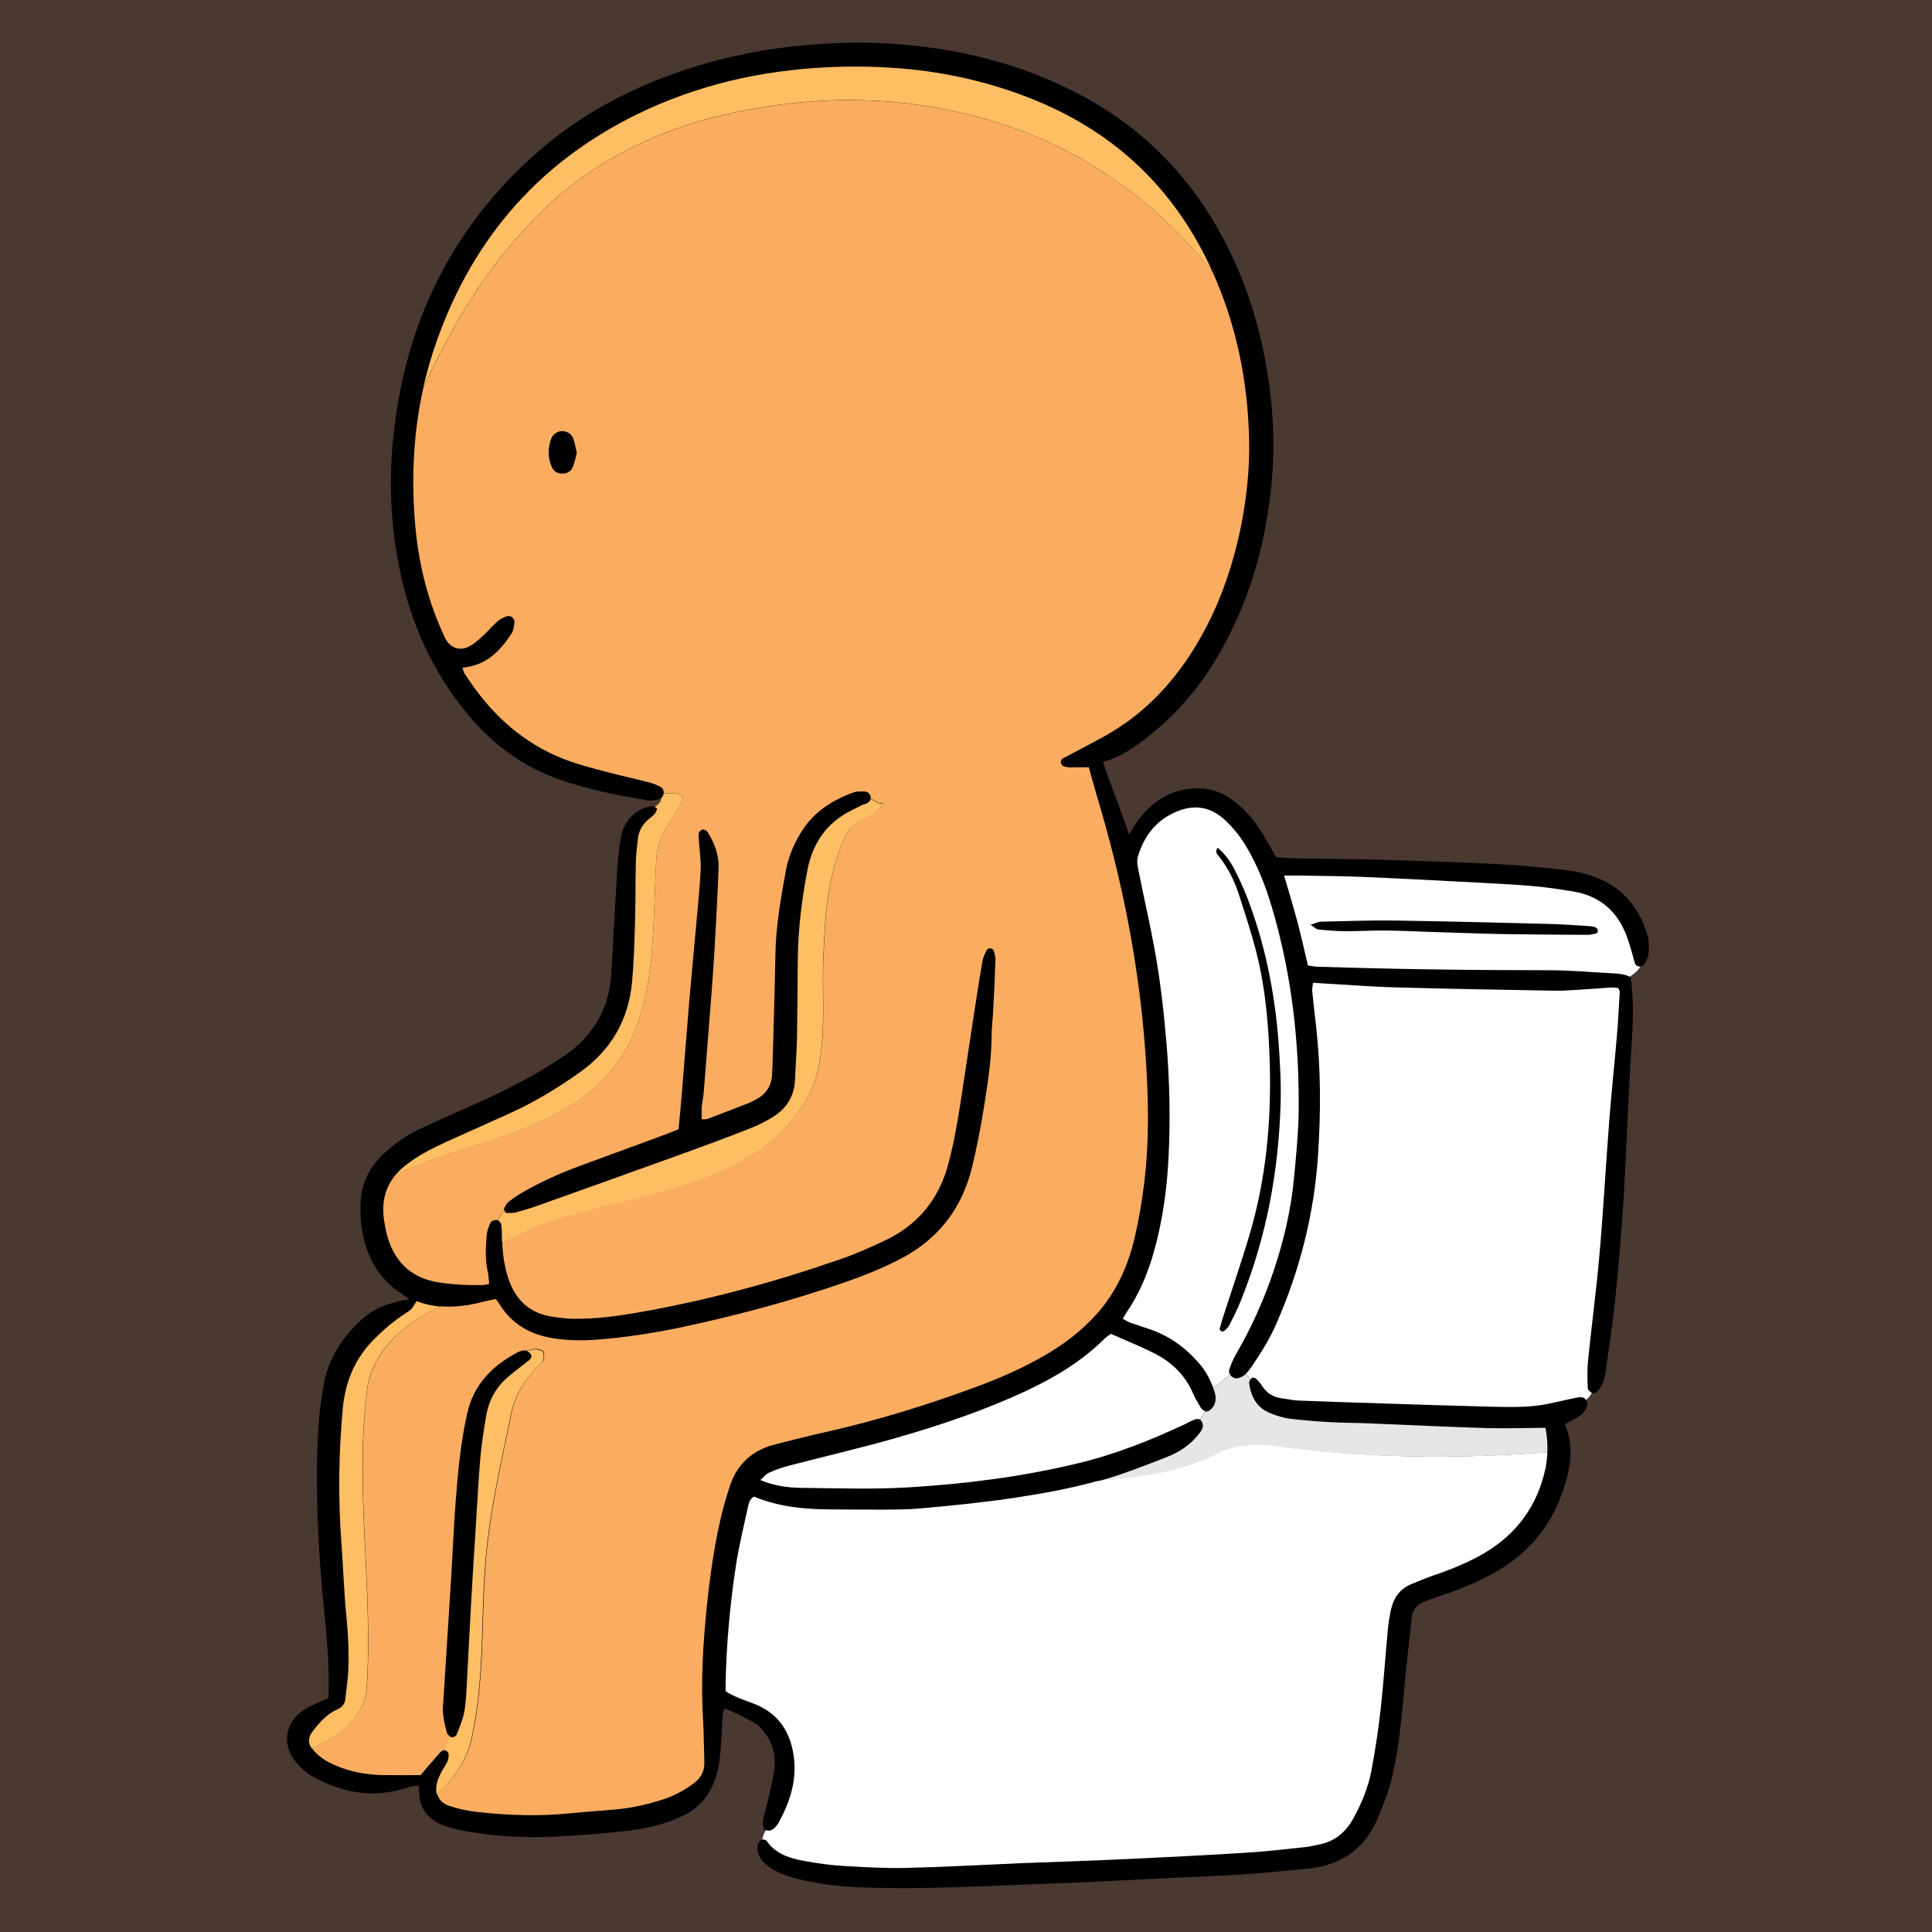 <svg xmlns="http://www.w3.org/2000/svg" xmlns:xlink="http://www.w3.org/1999/xlink" width="500" zoomAndPan="magnify" viewBox="0 0 375 375" height="500" preserveAspectRatio="xMidYMid meet" version="1.0"><defs><clipPath id="839cd2881c"><path d="M 55 8 L 320.105 8 L 320.105 367 L 55 367 Z M 55 8 " clip-rule="nonzero"/></clipPath></defs><rect x="-37.5" width="450" fill="#ffffff" y="-37.5" height="450" fill-opacity="1"/><rect x="-37.5" width="450" fill="#ffffff" y="-37.5" height="450" fill-opacity="1"/><rect x="-37.5" width="450" fill="#4a3931" y="-37.5" height="450" fill-opacity="1"/><g clip-path="url(#839cd2881c)"><path fill="#000000" d="M 319.996 185.059 C 319.941 185.805 319.504 186.57 319.105 187.246 C 318.957 187.48 318.703 187.59 318.43 187.609 C 318.012 188.375 317.23 188.996 316.375 189.578 C 316.41 189.598 316.445 189.613 316.484 189.633 C 317.23 194.48 316.922 199.16 316.629 203.883 C 316.027 213.355 315.719 222.848 315.156 232.324 C 314.773 238.773 314.227 245.207 313.57 251.637 C 313.082 256.559 312.297 261.441 311.645 266.344 C 311.461 267.652 311.043 268.91 310.188 269.93 C 309.949 270.203 309.441 270.516 309.188 270.422 C 309.133 270.406 309.078 270.367 309.004 270.352 C 308.75 270.879 308.367 271.352 307.875 271.754 C 308.078 272.062 308.148 272.445 308.059 272.863 C 307.84 273.832 307.184 274.449 306.422 274.941 C 305.582 275.469 304.691 275.926 303.727 276.453 C 305.621 280.773 304.82 285.02 303.418 289.191 C 301.016 296.387 296.43 301.816 289.734 305.445 C 286.711 307.082 283.582 308.434 280.309 309.488 C 279.07 309.891 277.832 310.363 276.613 310.82 C 275.066 311.402 274.137 312.422 273.973 314.152 C 273.664 317.562 273.211 320.969 272.883 324.375 C 272.281 330.809 271.828 337.238 270.516 343.598 C 269.863 346.785 268.75 349.793 267.496 352.762 C 264.875 358.996 260.145 362.148 253.539 362.73 C 249.516 363.094 245.516 363.551 241.492 363.805 C 236.16 364.152 230.809 364.332 225.477 364.59 C 218.527 364.918 211.574 365.336 204.625 365.574 C 192.23 365.992 179.84 366.812 167.43 366.34 C 162.988 366.176 158.586 365.684 154.273 364.551 C 152.215 364.004 150.25 363.242 148.613 361.801 C 147.504 360.816 146.812 359.613 147.066 358.066 C 147.121 357.719 147.43 357.281 147.723 357.156 C 147.777 357.137 147.848 357.117 147.922 357.117 C 148.047 356.48 148.305 355.879 148.629 355.277 C 148.176 354.988 147.957 354.184 148.176 353.055 C 148.43 351.672 148.887 350.32 149.176 348.938 C 149.594 347.059 150.086 345.203 150.305 343.309 C 150.652 340.355 149.812 337.715 147.758 335.508 C 147.41 335.145 147.066 334.742 146.629 334.508 C 144.699 333.414 142.754 332.395 140.551 331.574 C 140.441 332.066 140.316 332.43 140.297 332.812 C 140.078 335.836 140.023 338.879 139.625 341.867 C 138.984 346.75 136.676 350.633 132.016 352.707 C 128.688 354.203 125.102 354.988 121.516 355.387 C 116.805 355.914 112.07 356.297 107.34 356.5 C 100.879 356.754 94.438 356.391 88.105 354.934 C 87.414 354.77 86.742 354.586 86.086 354.332 C 83.23 353.164 81.41 351.215 81.375 347.953 C 81.375 347.551 81.32 347.152 81.266 346.605 C 79.988 346.605 78.898 347.043 77.77 347.352 C 71.781 349.012 66.18 347.809 60.883 344.93 C 59.59 344.219 58.391 343.16 57.445 342.031 C 54.605 338.625 55.316 334.234 59.062 331.848 C 60.484 330.934 62.102 330.352 63.777 329.551 C 63.777 327.656 63.832 325.652 63.758 323.648 C 63.578 318.488 62.938 313.387 62.504 308.25 C 61.629 297.973 61.191 287.68 61.773 277.383 C 61.938 274.469 62.32 271.555 62.848 268.676 C 63.777 263.629 66.469 259.492 70.219 256.102 C 72.746 253.824 75.859 252.695 79.48 252.203 C 78.918 251.785 78.551 251.473 78.133 251.219 C 73.223 248.141 70.93 243.492 70.145 237.938 C 69.945 236.551 69.965 235.113 69.98 233.707 C 70.055 229.754 71.73 226.512 74.586 223.832 C 76.66 221.883 78.988 220.297 81.574 219.094 C 85.141 217.438 88.727 215.832 92.309 214.25 C 98.133 211.68 103.758 208.781 109.07 205.246 C 114.84 201.422 118.168 196.191 118.625 189.25 C 119.059 182.508 119.371 175.75 119.789 168.988 C 119.914 166.984 120.133 164.961 120.426 162.977 C 120.625 161.574 121.133 160.242 122.008 159.094 C 123.172 157.562 124.754 156.727 126.613 156.453 C 126.758 156.434 126.922 156.523 127.102 156.652 C 127.723 156.18 128.379 155.723 128.324 154.922 C 128.23 154.977 128.141 155.031 128.031 155.066 C 127.285 155.305 126.43 155.469 125.684 155.34 C 119.715 154.34 113.766 153.191 108.086 151.113 C 101.316 148.637 95.676 144.465 91.035 138.941 C 83.848 130.395 79.5 120.539 77.387 109.625 C 75.824 101.535 75.496 93.352 76.297 85.191 C 78.516 62.961 87.598 44.102 104.539 29.344 C 112.711 22.238 122.117 17.227 132.324 13.766 C 140.371 11.051 148.629 9.375 157.129 8.699 C 161.262 8.371 165.391 8.188 169.52 8.316 C 182.879 8.754 195.688 11.449 207.734 17.41 C 223.895 25.371 234.797 38.109 241.309 54.762 C 243.82 61.176 245.406 67.824 246.352 74.66 C 247.262 81.309 247.426 87.961 246.734 94.594 C 245.496 106.582 242.109 117.934 235.816 128.301 C 231.883 134.75 226.844 140.219 220.676 144.609 C 218.691 146.012 216.617 147.195 214.086 147.887 C 215.688 152.699 217.527 157.125 219.145 161.953 C 219.91 160.77 220.438 159.805 221.094 158.965 C 224.039 155.16 227.809 152.953 232.738 153.027 C 235.031 153.062 237.09 153.773 238.945 155.086 C 241.457 156.871 243.438 159.129 245.023 161.754 C 245.914 163.23 246.734 164.723 247.66 166.348 C 248.391 166.418 249.172 166.512 249.973 166.547 C 251.172 166.602 252.391 166.621 253.613 166.637 C 258.961 166.73 264.293 166.766 269.645 166.93 C 276.703 167.148 283.766 167.367 290.809 167.73 C 295.23 167.969 299.652 168.406 304.055 168.898 C 305.84 169.098 307.641 169.535 309.332 170.137 C 314.793 172.051 318.121 176.039 319.758 181.488 C 320.086 182.598 320.086 183.875 319.996 185.059 Z M 319.996 185.059 " fill-opacity="1" fill-rule="nonzero"/></g><path fill="#faad60" d="M 242.457 85.5 C 242.219 74.148 240.035 63.199 235.395 52.848 C 224.004 38.453 208.574 27.648 190.012 22.766 C 172.98 18.176 155.945 18.504 138.586 22.766 C 124.5 26.375 112.055 33.262 102.227 44.086 C 93.492 53.414 87.344 64.035 82.176 75.262 C 80.301 83.641 79.844 92.188 80.5 100.824 C 81.027 107.785 82.465 114.598 85.176 121.086 C 85.559 122.016 85.957 122.945 86.395 123.855 C 87.379 125.805 89.309 126.48 91.199 125.402 C 92.145 124.875 92.984 124.109 93.801 123.363 C 94.766 122.469 95.605 121.449 96.586 120.594 C 97.098 120.137 97.77 119.828 98.406 119.609 C 99.078 119.371 99.934 120.027 99.863 120.738 C 99.77 121.523 99.68 122.398 99.262 123.016 C 97.043 126.406 94.348 129.176 89.781 129.594 C 89.906 129.996 89.945 130.379 90.125 130.652 C 94.621 137.703 100.336 143.387 108.105 146.777 C 111.434 148.234 114.965 149.109 118.477 150.02 C 121.008 150.676 123.574 151.223 126.102 151.898 C 126.867 152.098 127.633 152.406 128.305 152.809 C 128.723 153.062 128.867 153.535 128.812 153.992 C 131.125 153.863 133.125 154.027 132.344 155.598 C 130.707 158.875 127.758 162.156 127.43 166.09 C 126.449 181.504 128.086 199.215 116.293 210.367 C 105.266 220.48 90.234 221.719 76.805 228.004 C 74.695 230.52 74.004 233.562 74.586 237.098 C 74.82 238.48 75.094 239.902 75.586 241.199 C 77.207 245.516 80.316 248.102 84.902 248.867 C 87.797 249.359 90.727 249.469 93.656 249.434 C 94.039 249.434 94.422 249.305 94.949 249.215 C 94.859 248.43 94.859 247.738 94.711 247.062 C 94.164 244.66 94.258 242.234 94.457 239.832 C 94.531 238.957 94.84 238.062 95.238 237.262 C 95.402 236.953 96.094 236.77 96.531 236.805 C 96.566 236.805 96.605 236.824 96.641 236.824 C 96.969 236.094 97.367 235.422 97.859 234.84 C 97.824 234.711 97.824 234.566 97.879 234.473 C 98.113 234.035 98.352 233.543 98.715 233.27 C 99.59 232.598 100.5 231.961 101.465 231.414 C 104.977 229.41 108.633 227.75 112.438 226.348 C 117.914 224.324 123.41 222.32 128.887 220.297 C 129.816 219.953 130.742 219.57 131.707 219.188 C 131.926 216.891 132.145 214.688 132.324 212.5 C 132.816 206.469 133.273 200.418 133.781 194.387 C 134.273 188.648 134.836 182.926 135.348 177.188 C 135.602 174.363 135.875 171.559 136 168.734 C 136.074 167.328 135.855 165.926 135.766 164.523 C 135.711 163.633 135.566 162.719 135.602 161.828 C 135.621 161.535 136.02 161.082 136.293 161.027 C 136.602 160.953 137.148 161.172 137.312 161.445 C 138.676 163.613 139.586 165.98 139.477 168.57 C 139.277 173.816 138.984 179.062 138.695 184.293 C 138.496 187.719 138.223 191.145 137.969 194.57 C 137.512 200.402 137.059 206.25 136.586 212.082 C 136.512 212.992 136.293 213.883 136.219 214.777 C 136.164 215.562 136.203 216.344 136.203 217.273 C 136.691 217.238 137.113 217.273 137.438 217.145 C 140.078 216.145 142.699 215.125 145.336 214.102 C 145.719 213.957 146.066 213.758 146.43 213.574 C 148.484 212.555 149.742 210.988 149.852 208.617 C 149.922 207.105 149.996 205.594 150.031 204.082 C 150.195 197.812 150.395 191.562 150.504 185.297 C 150.598 179.719 151.559 174.254 152.578 168.789 C 153.07 166.184 154.125 163.777 155.508 161.52 C 157.895 157.617 161.496 155.324 165.664 153.809 C 166.301 153.574 167.047 153.629 167.758 153.629 C 168.41 153.629 168.938 154.137 169.012 154.723 C 169.031 154.832 169.012 154.922 169.012 154.996 C 169.832 155.379 170.539 156.086 171.379 155.887 C 170.066 158.84 165.809 158.84 164.5 161.465 C 160.895 168.68 160.242 176.223 159.914 184.094 C 159.258 193.934 161.223 205.082 156.637 213.281 C 146.484 230.992 122.57 231.32 104.559 237.883 C 102.266 238.738 99.988 240.34 97.477 240.961 C 97.551 243.367 97.895 245.754 98.641 248.047 C 99.988 252.238 102.754 254.918 107.23 255.574 C 108.613 255.773 110.035 255.973 111.434 255.973 C 115.785 256.012 120.098 255.43 124.355 254.664 C 137.566 252.332 150.488 248.812 163.152 244.402 C 166.102 243.383 168.957 242.109 171.777 240.777 C 178.184 237.754 182.242 232.762 184.078 225.891 C 185.098 222.082 185.789 218.203 186.391 214.32 C 187.336 208.145 188.266 201.949 189.211 195.773 C 189.684 192.676 190.156 189.598 190.703 186.516 C 190.832 185.75 191.211 185.023 191.578 184.332 C 191.797 183.91 192.703 184.02 192.852 184.477 C 193.031 185.039 193.234 185.641 193.215 186.207 C 193.105 189.543 192.961 192.875 192.777 196.191 C 192.703 197.812 192.469 199.418 192.469 201.02 C 192.449 205.793 191.688 210.477 190.941 215.16 C 190.34 218.949 189.594 222.723 188.703 226.438 C 187.465 231.523 185.133 236.078 181.297 239.738 C 179.312 241.633 177.074 243.164 174.637 244.422 C 171.23 246.191 167.684 247.609 164.062 248.867 C 153.762 252.441 143.281 255.266 132.637 257.543 C 127.012 258.742 121.336 259.617 115.602 260.039 C 112.891 260.238 110.18 260.184 107.449 259.766 C 102.902 259.055 99.297 256.996 96.859 253.004 C 96.715 252.75 96.512 252.531 96.223 252.148 C 95.496 252.293 94.73 252.422 93.984 252.621 C 91.164 253.367 88.359 253.789 85.559 253.551 C 78.391 256.957 72.02 262.207 71.184 270.367 C 68.891 289.719 72.492 308.414 71.184 327.766 C 70.527 333.812 65.777 336.875 60.539 339.281 C 60.664 339.48 60.828 339.68 61.012 339.898 C 62.156 341.211 63.668 342.066 65.25 342.723 C 68.16 343.961 71.238 344.492 74.387 344.547 C 76.805 344.582 79.227 344.547 81.629 344.547 C 82.773 343.215 83.883 341.902 85.012 340.629 C 85.266 340.32 85.539 339.992 85.867 339.809 C 85.996 339.734 86.195 339.699 86.379 339.699 C 86.688 338.824 87.086 337.949 87.398 337.039 C 87.105 336.895 86.797 336.566 86.723 336.293 C 86.25 334.434 85.797 332.574 86.012 330.77 C 86.305 326.09 86.598 321.551 86.887 317.016 C 87.125 313.188 87.379 309.363 87.613 305.535 C 87.887 300.906 88.07 296.262 88.434 291.633 C 88.871 285.801 89.398 279.988 90.707 274.25 C 91.926 268.895 95.277 265.395 99.844 262.824 C 100.609 262.387 101.445 261.934 102.371 262.188 C 103.227 261.785 104.176 261.66 105.25 262.133 C 105.902 262.461 105.574 264.102 105.25 264.43 C 101.645 267.707 99.68 271.316 99.023 275.578 C 97.387 283.453 95.75 290.668 94.766 298.539 C 93.129 311.328 94.438 323.465 91.82 336.254 C 91.055 341.082 88.344 345.109 84.867 348.207 C 85.16 349.301 85.941 350.102 87.234 350.539 C 89.035 351.141 90.945 351.523 92.82 351.727 C 98.75 352.363 104.684 352.582 110.633 351.961 C 113.637 351.652 116.656 351.488 119.68 351.195 C 122.789 350.906 125.848 350.195 128.812 349.23 C 130.926 348.535 132.871 347.461 134.672 346.133 C 136.074 345.094 136.785 343.746 136.711 341.977 C 136.621 339.352 136.637 336.73 136.477 334.105 C 136 326.617 136.438 319.184 137.203 311.73 C 137.785 306.102 138.566 300.508 139.824 294.984 C 140.332 292.727 140.988 290.484 141.715 288.297 C 143.152 284.035 146.176 281.43 150.504 280.336 C 153.816 279.496 157.148 278.66 160.477 277.914 C 170.32 275.688 179.93 272.719 189.395 269.223 C 194.035 267.508 198.562 265.539 202.84 263.043 C 206.625 260.859 210.047 258.234 212.957 254.953 C 216.727 250.691 218.98 245.645 220.254 240.176 C 221.055 236.75 221.641 233.254 222.074 229.754 C 223.148 221.102 222.914 212.426 222.277 203.754 C 221.039 186.973 217.762 170.59 212.902 154.484 C 212.359 152.664 211.867 150.82 211.34 148.926 C 210.684 148.926 210.082 148.926 209.5 148.926 C 208.793 148.926 208.102 149 207.41 148.926 C 206.844 148.855 206.098 148.801 205.934 148.09 C 205.77 147.324 206.461 147.141 206.988 146.852 C 209.484 145.52 211.992 144.227 214.449 142.859 C 221.766 138.797 227.391 132.949 231.773 125.879 C 236.289 118.59 239.125 110.645 240.855 102.262 C 241.945 96.777 242.566 91.148 242.457 85.5 Z M 111.164 90.691 C 110.781 91.605 109.941 91.969 108.941 91.914 C 108.051 91.859 107.434 91.402 107.086 90.602 C 106.32 88.871 106.34 87.086 106.922 85.301 C 107.25 84.316 108.25 83.605 109.215 83.68 C 110.18 83.75 110.961 84.242 111.289 85.172 C 111.582 86.012 111.727 86.902 111.965 87.906 C 111.707 88.797 111.543 89.801 111.164 90.691 Z M 111.164 90.691 " fill-opacity="1" fill-rule="nonzero"/><path fill="#fdbe64" d="M 102.211 44.086 C 93.473 53.414 87.324 64.035 82.156 75.262 C 82.664 73 83.266 70.742 83.992 68.5 C 90.816 47.457 103.902 31.805 123.848 22.09 C 135.438 16.461 147.758 13.672 160.566 13.055 C 165.898 12.801 171.23 12.91 176.582 13.438 C 185.172 14.312 193.434 16.336 201.402 19.648 C 216.488 25.938 227.59 36.449 234.633 51.207 C 234.887 51.754 235.141 52.285 235.379 52.832 C 223.984 38.438 208.555 27.633 189.992 22.746 C 172.961 18.156 155.93 18.484 138.566 22.746 C 124.484 26.375 112.035 33.262 102.211 44.086 Z M 168.977 155.051 C 168.922 155.469 168.594 155.742 168.211 155.941 C 167.938 156.07 167.629 156.125 167.355 156.25 C 166.629 156.598 165.898 156.961 165.191 157.328 C 160.406 159.715 157.711 163.723 156.73 168.844 C 155.637 174.492 154.926 180.211 154.855 185.988 C 154.781 191.145 154.781 196.281 154.691 201.438 C 154.637 204.172 154.418 206.887 154.309 209.602 C 154.18 212.664 152.762 215.031 150.25 216.652 C 148.738 217.637 147.086 218.441 145.41 219.094 C 140.914 220.863 136.383 222.539 131.836 224.18 C 122.734 227.457 113.637 230.719 104.52 233.965 C 103.102 234.473 101.645 234.91 100.188 235.312 C 99.625 235.457 98.988 235.441 98.387 235.441 C 98.168 235.441 97.934 235.148 97.859 234.875 C 97.387 235.457 96.988 236.133 96.641 236.859 C 96.895 236.969 97.223 237.371 97.277 237.645 C 97.406 238.535 97.406 239.449 97.422 240.359 C 97.422 240.578 97.441 240.816 97.441 241.035 C 99.953 240.414 102.227 238.809 104.52 237.953 C 122.535 231.395 146.445 231.066 156.602 213.355 C 161.188 205.156 159.223 194.004 159.875 184.168 C 160.203 176.293 160.859 168.75 164.461 161.535 C 165.773 158.91 170.031 158.91 171.34 155.961 C 170.504 156.141 169.793 155.434 168.977 155.051 Z M 127.43 166.109 C 127.758 162.172 130.707 158.895 132.344 155.613 C 133.125 154.047 131.105 153.883 128.812 154.012 C 128.777 154.355 128.613 154.703 128.324 154.902 C 128.359 155.707 127.703 156.16 127.102 156.633 C 127.25 156.742 127.395 156.871 127.539 156.961 C 127.305 158.129 126.41 158.531 125.758 159.129 C 124.684 160.133 123.957 161.301 123.809 162.793 C 123.684 164.195 123.465 165.598 123.426 167.004 C 123.336 171.137 123.371 175.293 123.246 179.43 C 123.137 183.164 123.027 186.898 122.68 190.617 C 122.008 197.977 118.586 203.844 112.562 208.125 C 108.289 211.168 103.793 213.883 99.008 216.07 C 94.875 217.949 90.727 219.77 86.598 221.645 C 83.848 222.902 81.172 224.27 78.754 226.164 C 77.988 226.75 77.352 227.387 76.789 228.043 C 90.219 221.754 105.25 220.535 116.277 210.402 C 128.086 199.234 126.449 181.523 127.43 166.109 Z M 85.469 253.605 C 83.922 253.477 82.375 253.133 80.844 252.551 C 79.918 254.117 79.938 254.133 78.66 254.953 C 76.531 256.32 74.621 257.961 72.82 259.727 C 68.961 263.52 67.016 268.09 66.523 273.449 C 65.723 282.211 65.613 290.996 66.289 299.777 C 66.633 304.516 66.777 309.254 67.254 313.973 C 67.578 317.305 67.742 320.621 67.617 323.957 C 67.543 325.871 67.234 327.766 67.051 329.676 C 66.961 330.68 66.453 331.355 65.543 331.754 C 63.539 332.629 62.121 334.215 60.809 335.891 C 59.793 337.203 59.699 338.168 60.5 339.352 C 65.742 336.93 70.492 333.867 71.145 327.836 C 72.457 308.488 68.852 289.793 71.145 270.441 C 71.93 262.262 78.297 257.012 85.469 253.605 Z M 91.727 336.348 C 94.348 323.555 93.039 311.422 94.676 298.629 C 95.656 290.758 97.297 283.543 98.934 275.672 C 99.59 271.406 101.555 267.801 105.156 264.52 C 105.484 264.191 105.812 262.551 105.156 262.223 C 104.066 261.75 103.137 261.879 102.281 262.277 C 102.301 262.277 102.32 262.277 102.32 262.277 C 102.645 262.371 102.973 262.734 103.137 263.043 C 103.227 263.227 103.066 263.664 102.883 263.848 C 102.371 264.32 101.773 264.719 101.227 265.156 C 100.281 265.906 99.316 266.633 98.406 267.434 C 96.113 269.457 94.805 272.027 94.328 274.996 C 93.895 277.676 93.457 280.371 93.219 283.086 C 92.875 287.004 92.691 290.941 92.438 294.859 C 92.109 300.086 91.766 305.336 91.473 310.562 C 91.164 315.902 90.926 321.242 90.617 326.582 C 90.508 328.492 90.453 330.426 90.109 332.301 C 89.852 333.758 89.215 335.164 88.688 336.566 C 88.488 337.059 87.961 337.332 87.434 337.148 C 87.398 337.129 87.344 337.113 87.305 337.094 C 86.996 337.988 86.598 338.859 86.285 339.754 C 86.414 339.754 86.543 339.773 86.633 339.828 C 86.852 339.938 87.086 340.281 87.086 340.52 C 87.086 341.012 87.016 341.539 86.812 341.977 C 86.469 342.707 85.957 343.344 85.613 344.07 C 85.266 344.781 84.902 345.531 84.758 346.312 C 84.629 347.043 84.629 347.715 84.793 348.301 C 88.25 345.203 90.965 341.156 91.727 336.348 Z M 91.727 336.348 " fill-opacity="1" fill-rule="nonzero"/><path fill="#e6e6e6" d="M 236.852 281.902 C 229.555 285.785 221.312 286.805 213.105 287.516 C 213.812 287.312 214.543 287.113 215.25 286.895 C 219.09 285.711 222.859 284.234 226.605 282.758 C 228.883 281.867 230.902 280.52 232.484 278.605 C 232.867 278.148 233.266 277.641 233.43 277.094 C 233.559 276.691 233.414 276.09 233.156 275.742 C 233.121 275.672 233.031 275.617 232.922 275.578 C 233.32 275.07 233.668 274.543 233.922 273.941 C 234.105 273.996 234.285 273.996 234.484 273.902 C 234.977 273.703 235.469 273.176 235.688 272.684 C 236.105 271.734 235.977 270.715 235.613 269.73 C 235.578 269.605 235.523 269.477 235.469 269.348 C 236.633 268.582 237.727 267.707 238.746 266.797 C 239.07 267.344 239.781 267.672 240.453 267.473 C 240.984 267.309 241.418 267.035 241.801 266.688 C 242.129 267.016 242.402 267.418 242.676 267.836 C 242.531 268.02 242.438 268.219 242.457 268.383 C 242.785 271.172 244.023 273.395 246.805 274.395 C 247.934 274.816 249.098 275.215 250.281 275.363 C 252.883 275.672 255.504 275.891 258.105 276.035 C 260.617 276.18 263.148 276.164 265.66 276.273 C 273.211 276.582 280.762 276.945 288.332 277.184 C 292.137 277.293 295.957 277.164 299.961 277.129 C 300.27 278.676 300.414 280.301 300.344 281.902 C 282.473 283.25 264.402 283.07 246.352 280.609 C 243.074 280.262 239.801 280.59 236.852 281.902 Z M 236.852 281.902 " fill-opacity="1" fill-rule="nonzero"/><path fill="#ffffff" d="M 317.355 187.008 C 317.066 186.152 316.883 185.258 316.609 184.383 C 316.246 183.238 315.918 182.07 315.445 180.961 C 313.57 176.512 310.188 173.871 305.473 173.051 C 302.598 172.559 299.688 172.16 296.777 171.922 C 292.355 171.574 287.914 171.375 283.492 171.137 C 277.141 170.809 270.809 170.465 264.457 170.207 C 260.637 170.047 256.797 170.027 252.957 169.953 C 251.773 169.938 250.59 169.953 249.246 169.953 C 250.117 172.941 250.992 175.801 251.773 178.719 C 252.52 181.543 253.156 184.383 253.867 187.391 C 254.43 187.465 255.012 187.609 255.578 187.629 C 270.5 188.121 285.422 188.32 300.359 188.32 C 304.781 188.32 309.223 188.723 313.645 188.957 C 314.59 189.012 315.539 189.195 316.355 189.578 C 317.211 188.996 317.992 188.375 318.414 187.609 C 317.977 187.645 317.484 187.426 317.355 187.008 Z M 309.77 181.195 C 309.188 181.324 308.586 181.469 308.004 181.453 C 302.562 181.414 297.141 181.398 291.699 181.305 C 286.875 181.215 282.035 181.016 277.215 180.867 C 274.395 180.777 271.574 180.633 268.77 180.613 C 266.148 180.594 263.547 180.758 260.926 180.742 C 259.215 180.723 257.523 180.578 255.832 180.414 C 255.504 180.375 255.23 180.047 254.375 179.484 C 255.484 179.156 255.961 178.898 256.434 178.898 C 261.254 178.789 266.094 178.609 270.918 178.68 C 280.891 178.828 290.844 179.082 300.816 179.336 C 303.438 179.41 306.039 179.609 308.66 179.773 C 309.039 179.793 309.461 179.883 309.805 180.066 C 310.004 180.176 310.133 180.504 310.168 180.758 C 310.152 180.887 309.934 181.16 309.77 181.195 Z M 209.191 284.035 C 198.473 286.621 187.574 288.008 176.617 288.68 C 169.574 289.117 162.496 288.863 155.438 288.789 C 152.852 288.754 150.25 288.391 147.574 287.277 C 148.25 286.695 148.684 286.094 149.285 285.84 C 150.469 285.309 151.707 284.855 152.98 284.527 C 160.094 282.668 167.266 281.027 174.324 278.988 C 182.844 276.527 191.25 273.684 199.293 269.914 C 204.898 267.289 210.137 264.102 214.543 259.691 C 214.816 259.418 215.18 259.234 215.633 258.906 C 218.582 260.219 221.586 261.387 224.422 262.879 C 227.609 264.555 230.102 267.035 231.555 270.441 C 231.957 271.371 232.484 272.227 232.992 273.102 C 233.211 273.465 233.539 273.793 233.922 273.887 C 233.684 274.469 233.34 275.016 232.922 275.523 C 232.668 275.418 232.301 275.398 232.086 275.469 C 231.41 275.672 230.809 276.035 230.172 276.344 C 223.387 279.551 216.488 282.285 209.191 284.035 Z M 246.844 176.004 C 245.66 172.031 244.168 168.188 242.055 164.578 C 240.875 162.555 239.473 160.754 237.742 159.148 C 234.777 156.414 231.5 156.086 227.953 157.711 C 224.223 159.422 221.984 162.43 220.855 166.293 C 220.621 167.113 220.801 168.094 220.984 168.969 C 222.02 174.219 223.238 179.43 224.188 184.676 C 225.223 190.543 225.914 196.445 226.406 202.387 C 227.023 209.75 227.188 217.129 226.824 224.488 C 226.516 230.848 225.641 237.152 223.879 243.293 C 222.695 247.391 221.055 251.273 218.617 254.809 C 218.398 255.137 218.219 255.484 217.926 255.973 C 218.418 256.23 218.816 256.52 219.254 256.684 C 220.582 257.16 221.93 257.578 223.258 258.035 C 227.188 259.383 230.355 261.785 233.012 264.938 C 234.105 266.25 234.867 267.746 235.469 269.332 C 236.633 268.566 237.727 267.691 238.746 266.781 C 238.562 266.488 238.488 266.125 238.617 265.758 C 238.961 264.719 239.418 263.699 239.98 262.734 C 242.91 257.652 245.312 252.332 247.188 246.754 C 249.152 240.906 250.574 234.91 251.156 228.77 C 251.555 224.543 251.992 220.316 252.066 216.09 C 252.246 202.496 250.738 189.086 246.844 176.004 Z M 248.57 213.977 C 248.207 227.312 245.805 240.23 240.781 252.621 C 240.145 254.207 239.363 255.738 238.582 257.27 C 238.363 257.688 237.961 258.035 237.598 258.359 C 237.488 258.453 237.199 258.453 237.035 258.379 C 236.887 258.309 236.707 258.051 236.742 257.906 C 236.906 257.23 237.105 256.559 237.324 255.883 C 239.109 250.309 241.039 244.785 242.676 239.176 C 245.715 228.715 246.734 218.004 246.477 207.125 C 246.297 199.637 245.715 192.203 243.875 184.914 C 242.91 181.105 241.676 177.371 240.473 173.633 C 239.598 170.938 238.344 168.406 236.543 166.164 C 236.25 165.801 235.797 165.434 236.324 164.523 C 237.762 165.746 238.762 167.129 239.547 168.641 C 240.473 170.426 241.328 172.27 242.055 174.145 C 245.531 183.145 247.406 192.512 248.152 202.133 C 248.445 206.121 248.68 210.039 248.57 213.977 Z M 300.344 281.883 C 300.305 282.961 300.18 284.016 299.961 285.074 C 298.414 292.254 294.41 297.754 288.078 301.473 C 284.949 303.312 281.562 304.66 278.125 305.828 C 276.703 306.32 275.305 306.918 273.918 307.484 C 271.664 308.414 270.48 310.219 269.973 312.496 C 269.699 313.77 269.496 315.082 269.371 316.375 C 268.898 321.496 268.551 326.637 267.988 331.754 C 267.531 335.762 266.934 339.754 266.188 343.707 C 265.566 346.988 264.273 350.066 262.656 353 C 261.145 355.715 258.98 357.5 255.867 358.047 C 255.066 358.191 254.305 358.43 253.504 358.504 C 249.699 358.902 245.895 359.359 242.074 359.598 C 234.324 360.09 226.57 360.473 218.816 360.836 C 211.977 361.164 205.117 361.383 198.273 361.637 C 197.672 361.656 197.07 361.691 196.453 361.727 C 189.504 362.02 182.551 362.422 175.598 362.566 C 171.578 362.656 167.539 362.402 163.516 362.164 C 161.113 362.02 158.711 361.672 156.328 361.254 C 153.434 360.727 150.613 359.961 148.793 357.301 C 148.668 357.117 148.25 357.027 147.938 357.047 C 148.066 356.406 148.32 355.789 148.648 355.207 C 148.738 355.262 148.848 355.312 148.957 355.312 C 149.906 355.422 150.414 354.77 150.922 354.129 C 150.977 354.059 151.031 353.965 151.086 353.875 C 153.215 349.992 154.617 345.895 154.125 341.41 C 153.582 336.328 151.18 332.484 146.156 330.625 C 144.391 329.969 142.57 329.367 140.844 328.273 C 140.844 327.746 140.844 327.254 140.844 326.762 C 140.988 319.074 141.699 311.438 142.844 303.84 C 143.426 300.051 144.355 296.332 145.156 292.582 C 145.32 291.816 145.484 291.012 146.336 290.484 C 151.125 292.488 156.219 292.961 161.387 292.98 C 164.719 293 168.047 293.035 171.379 293.016 C 173.906 293 176.438 293 178.93 292.762 C 185.152 292.199 191.359 291.578 197.547 290.629 C 202.785 289.812 208.008 288.863 213.105 287.441 C 221.312 286.73 229.555 285.711 236.852 281.828 C 239.801 280.52 243.074 280.191 246.352 280.52 C 264.422 283.051 282.473 283.234 300.344 281.883 Z M 314.391 192.547 C 314.227 195.371 314.082 198.195 313.844 201.02 C 313.371 206.559 312.77 212.082 312.352 217.602 C 311.68 226.164 311.223 234.73 310.477 243.273 C 309.879 250.215 308.949 257.121 308.238 264.047 C 308.059 265.852 308.113 267.672 308.184 269.477 C 308.203 269.766 308.605 270.148 308.984 270.332 C 308.73 270.859 308.332 271.352 307.859 271.734 C 307.641 271.391 307.258 271.172 306.801 271.188 C 306.109 271.242 305.418 271.406 304.727 271.555 C 303.254 271.863 301.781 272.227 300.305 272.52 C 296.812 273.211 293.281 273.121 289.75 273.047 C 283 272.883 276.25 272.664 269.496 272.445 C 263.656 272.266 257.816 272.062 251.957 271.844 C 250.953 271.809 249.973 271.555 248.973 271.445 C 247.262 271.262 245.934 270.496 244.984 269.02 C 244.66 268.512 244.258 268.055 243.84 267.637 C 243.656 267.453 243.184 267.324 243.02 267.434 C 242.895 267.527 242.766 267.652 242.676 267.801 C 242.402 267.379 242.129 266.98 241.801 266.652 C 242.148 266.344 242.457 265.961 242.746 265.539 C 244.641 262.789 246.406 259.984 247.754 256.902 C 252.281 246.555 255.051 235.73 255.812 224.453 C 256.379 216.09 256.395 207.688 255.469 199.324 C 255.215 197.012 254.922 194.715 254.703 192.402 C 254.648 191.855 254.812 191.289 254.867 190.762 C 260.398 191.07 265.73 191.508 271.062 191.656 C 281.254 191.945 291.445 192.109 301.617 192.293 C 303.125 192.328 304.637 192.219 306.148 192.129 C 308.367 192 310.57 191.801 312.789 191.672 C 313.262 191.637 313.734 191.746 314.117 191.781 C 314.262 192.203 314.41 192.383 314.391 192.547 Z M 314.391 192.547 " fill-opacity="1" fill-rule="nonzero"/></svg>